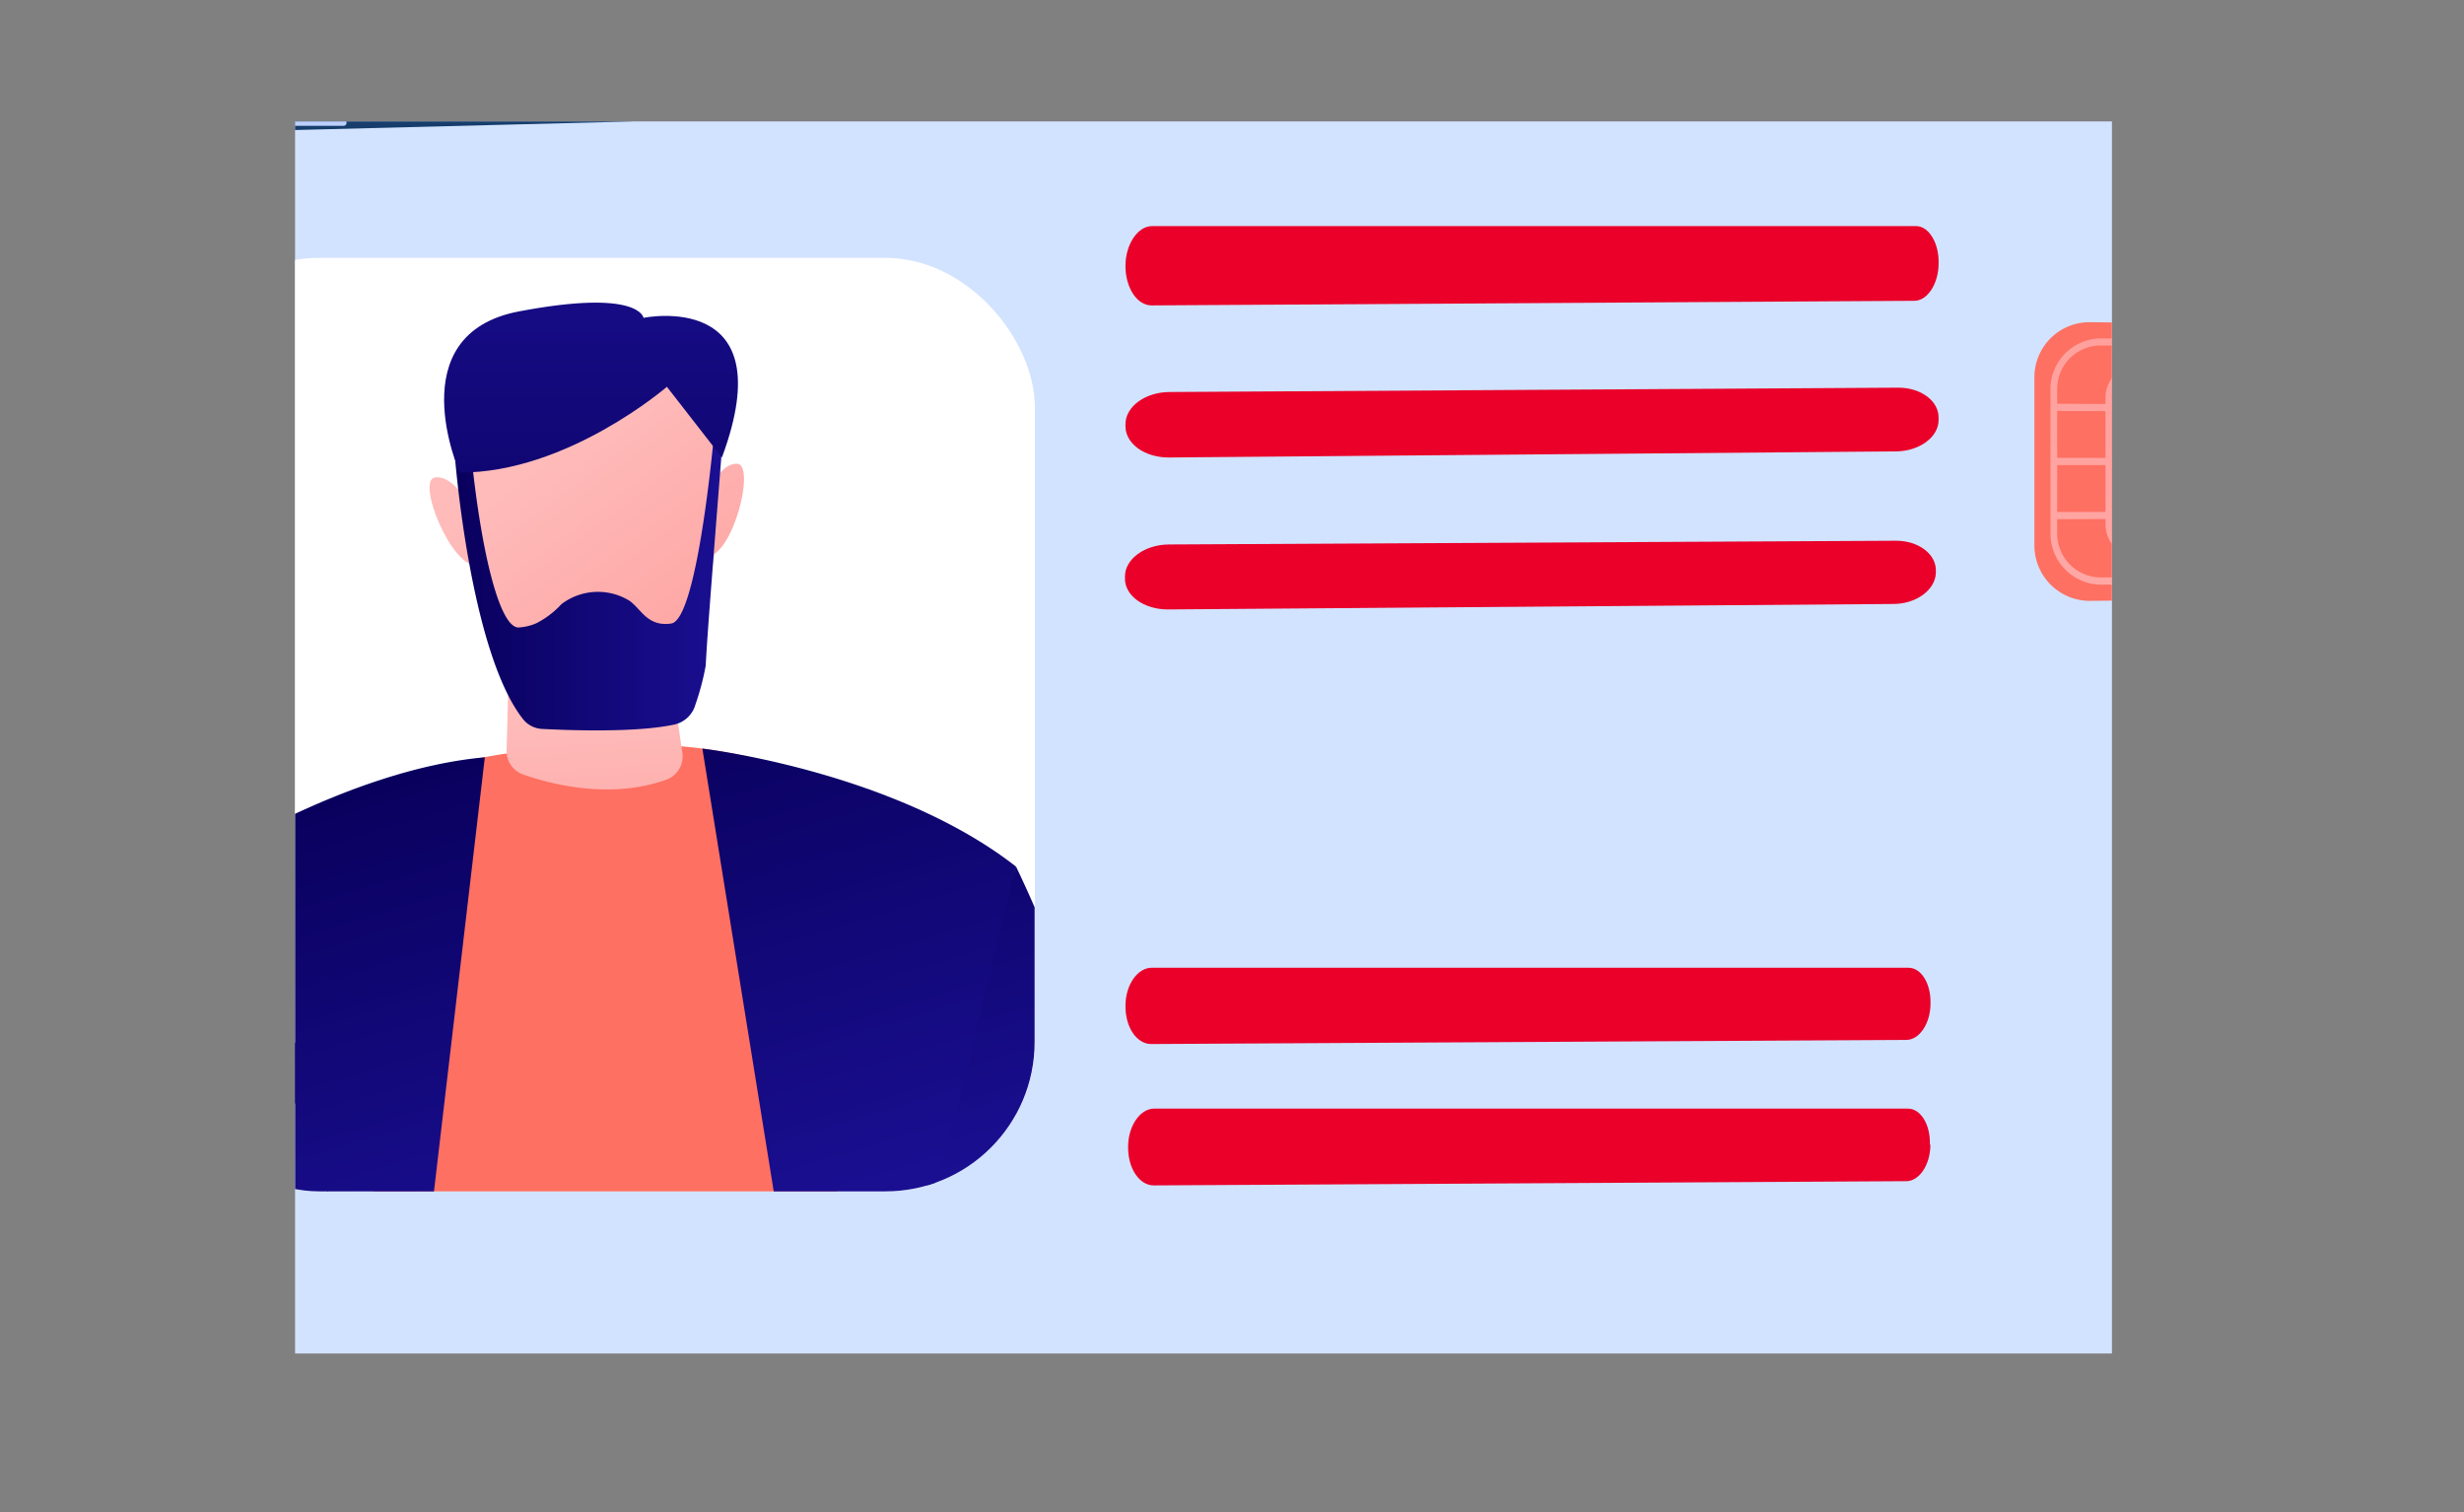 <svg xmlns="http://www.w3.org/2000/svg" xmlns:xlink="http://www.w3.org/1999/xlink" viewBox="0 0 198 121.51"><rect x="0" y="0" width="198" height="121.51" fill="#808080" stroke="none"/><defs><style>.cls-1,.cls-3{fill:none;}.cls-2{clip-path:url(#clip-path);}.cls-3,.cls-4{stroke:#163d6b;stroke-linecap:round;stroke-linejoin:round;stroke-width:1.5px;}.cls-4{fill:#d2e3ff;}.cls-5{fill:#ea0029;}.cls-6{fill:#bdd0fb;}.cls-7{fill:url(#linear-gradient);}.cls-8{fill:url(#linear-gradient-2);}.cls-9{fill:#f4f7fa;}.cls-10{fill:url(#linear-gradient-3);}.cls-11{fill:url(#linear-gradient-4);}.cls-12{fill:url(#linear-gradient-5);}.cls-13{fill:url(#linear-gradient-6);}.cls-14{fill:url(#linear-gradient-7);}.cls-15{fill:#fff;}.cls-16{clip-path:url(#clip-path-2);}.cls-17{fill:url(#linear-gradient-8);}.cls-18{fill:url(#linear-gradient-9);}.cls-19{fill:url(#linear-gradient-10);}.cls-20{fill:url(#linear-gradient-11);}.cls-21{fill:url(#linear-gradient-12);}.cls-22{fill:url(#linear-gradient-13);}.cls-23{fill:url(#linear-gradient-14);}.cls-24{fill:url(#linear-gradient-15);}.cls-25{fill:url(#linear-gradient-16);}.cls-26{fill:url(#linear-gradient-17);}.cls-27{fill:url(#linear-gradient-18);}</style><clipPath id="clip-path" transform="translate(23.71 9.76)"><rect class="cls-1" width="146" height="99"/></clipPath><linearGradient id="linear-gradient" x1="196.32" y1="-95.56" x2="182.74" y2="-58.97" gradientUnits="userSpaceOnUse"><stop offset="0" stop-color="#ff928e"/><stop offset="1" stop-color="#fe7062"/></linearGradient><linearGradient id="linear-gradient-2" x1="152.8" y1="90.08" x2="184.11" y2="-18.99" gradientTransform="translate(-20.41 1.37) rotate(-0.14)" gradientUnits="userSpaceOnUse"><stop offset="0" stop-color="#febbba"/><stop offset="1" stop-color="#ff928e"/></linearGradient><linearGradient id="linear-gradient-3" x1="148.96" y1="98.89" x2="180.26" y2="-10.18" gradientTransform="matrix(1, -0.01, 0, 1, 5.17, 5.04)" xlink:href="#linear-gradient-2"/><linearGradient id="linear-gradient-4" x1="150.1" y1="99.21" x2="181.41" y2="-9.85" gradientTransform="matrix(1, -0.01, 0, 1, 5.17, 5.04)" xlink:href="#linear-gradient-2"/><linearGradient id="linear-gradient-5" x1="151.25" y1="99.54" x2="182.55" y2="-9.52" gradientTransform="matrix(1, -0.01, 0, 1, 5.17, 5.04)" xlink:href="#linear-gradient-2"/><linearGradient id="linear-gradient-6" x1="196.41" y1="-95.53" x2="182.83" y2="-58.94" xlink:href="#linear-gradient"/><linearGradient id="linear-gradient-7" x1="152.86" y1="90.1" x2="184.17" y2="-18.97" xlink:href="#linear-gradient-2"/><clipPath id="clip-path-2" transform="translate(23.71 9.76)"><rect class="cls-1" x="-10.06" y="10.97" width="69.49" height="75" rx="12"/></clipPath><linearGradient id="linear-gradient-8" x1="47.85" y1="48.92" x2="58.23" y2="83.56" gradientUnits="userSpaceOnUse"><stop offset="0" stop-color="#09005d"/><stop offset="1" stop-color="#1a0f91"/></linearGradient><linearGradient id="linear-gradient-9" x1="-11.33" y1="59.9" x2="-0.79" y2="95.06" xlink:href="#linear-gradient-8"/><linearGradient id="linear-gradient-10" x1="100.16" y1="-131.25" x2="86.58" y2="-94.66" xlink:href="#linear-gradient"/><linearGradient id="linear-gradient-11" x1="23.86" y1="47.76" x2="25.44" y2="74.23" gradientTransform="matrix(1, 0, 0, 1, 0, 0)" xlink:href="#linear-gradient-2"/><linearGradient id="linear-gradient-12" x1="20.75" y1="26.63" x2="42.9" y2="56.19" gradientTransform="matrix(1, 0, 0, 1, 0, 0)" xlink:href="#linear-gradient-2"/><linearGradient id="linear-gradient-13" x1="27.25" y1="21.76" x2="49.41" y2="51.32" gradientTransform="matrix(1, 0, 0, 1, 0, 0)" xlink:href="#linear-gradient-2"/><linearGradient id="linear-gradient-14" x1="13.19" y1="32.3" x2="35.34" y2="61.85" gradientTransform="matrix(1, 0, 0, 1, 0, 0)" xlink:href="#linear-gradient-2"/><linearGradient id="linear-gradient-15" x1="12.88" y1="36.83" x2="34.39" y2="36.83" xlink:href="#linear-gradient-8"/><linearGradient id="linear-gradient-16" x1="23.79" y1="44.82" x2="23.79" y2="4.95" xlink:href="#linear-gradient-8"/><linearGradient id="linear-gradient-17" x1="3.26" y1="53.96" x2="14.46" y2="91.31" xlink:href="#linear-gradient-8"/><linearGradient id="linear-gradient-18" x1="39.44" y1="43.73" x2="51.7" y2="84.6" xlink:href="#linear-gradient-8"/></defs><g id="Capa_2" data-name="Capa 2"><g id="Capa_1-2" data-name="Capa 1"><g class="cls-2"><path class="cls-3" d="M173.54-.16l-2.2,93.32L171,107.59a3.43,3.43,0,0,1-3.44,3.41H-18a3.42,3.42,0,0,1-3.43-3.41l-.21-14.44L-23,1a6,6,0,0,1,6.3-5.29L164.67-9A8.68,8.68,0,0,1,171-6.48,8.64,8.64,0,0,1,173.54-.16Z" transform="translate(23.71 9.76)"/><path class="cls-4" d="M166.46,104.69a3.24,3.24,0,0,1-3.27,3.2H-13.56a3.24,3.24,0,0,1-3.27-3.2L-18.3,5.18a5.65,5.65,0,0,1,6-4.93L160.44-4.13a8.33,8.33,0,0,1,6,2.35,8,8,0,0,1,2.42,5.9Z" transform="translate(23.71 9.76)"/><path class="cls-5" d="M132.07,11.41c0,1.64-.91,3-1.94,3l-61.31.37c-1.16,0-2.1-1.43-2.09-3.18h0c0-1.74,1-3.19,2.12-3.19h61.43c1,0,1.84,1.37,1.79,3Z" transform="translate(23.71 9.76)"/><path class="cls-5" d="M131.41,82.21c0,1.64-.9,2.93-1.92,2.94L69,85.49c-1.14,0-2.07-1.34-2.06-3.08h0c0-1.75,1-3.09,2.09-3.09h60.58c1,0,1.81,1.25,1.76,2.89Z" transform="translate(23.71 9.76)"/><path class="cls-5" d="M131.42,70.87c0,1.64-.91,2.92-1.93,2.93l-60.69.33c-1.15,0-2.08-1.31-2.07-3.06h0c0-1.74,1-3.07,2.1-3.07h60.82c1,0,1.81,1.23,1.77,2.87Z" transform="translate(23.71 9.76)"/><path class="cls-5" d="M132.07,24c0,1.37-1.56,2.49-3.39,2.51L70.2,27c-1.93,0-3.48-1.11-3.47-2.52v-.16c0-1.41,1.59-2.57,3.53-2.58l58.58-.35c1.83,0,3.28,1.09,3.23,2.47Z" transform="translate(23.71 9.76)"/><path class="cls-5" d="M131.85,36.29c-.06,1.36-1.57,2.47-3.4,2.48l-58.32.44c-1.92,0-3.47-1.11-3.44-2.5v-.16c0-1.4,1.6-2.55,3.53-2.56l58.43-.3c1.82,0,3.25,1.09,3.2,2.44Z" transform="translate(23.71 9.76)"/><path class="cls-6" d="M163.09,108.49H143.2a.25.25,0,0,1,0-.5h19.89a4.83,4.83,0,0,0,4.51-5V41.85a.25.25,0,1,1,.5,0V103A5.33,5.33,0,0,1,163.09,108.49Z" transform="translate(23.71 9.76)"/><path class="cls-6" d="M-18,41.85a.25.25,0,0,1-.25-.25V6.23A6.2,6.2,0,0,1-11.93-.15H3.89A.25.25,0,0,1,4.14.1a.25.25,0,0,1-.25.25H-11.93a5.65,5.65,0,0,0-5.81,5.88V41.6A.25.25,0,0,1-18,41.85Z" transform="translate(23.71 9.76)"/><path class="cls-7" d="M157.45,38.4l-13.24.12a4.45,4.45,0,0,1-4.44-4.46l0-13.48a4.42,4.42,0,0,1,4.42-4.45l13.23.14a4.43,4.43,0,0,1,4.31,4.45l0,13.23A4.39,4.39,0,0,1,157.45,38.4Z" transform="translate(23.71 9.76)"/><path class="cls-8" d="M156.52,37.13l-11.37.09a4.1,4.1,0,0,1-4.09-4.11l0-11.57a4.08,4.08,0,0,1,4.07-4.11l11.37.11a4.09,4.09,0,0,1,4,4.11l0,11.37A4.05,4.05,0,0,1,156.52,37.13ZM145.11,18a3.5,3.5,0,0,0-3.51,3.53l0,11.56a3.53,3.53,0,0,0,3.52,3.55l11.37-.09A3.48,3.48,0,0,0,159.93,33l0-11.39a3.53,3.53,0,0,0-3.44-3.54Z" transform="translate(23.71 9.76)"/><path class="cls-9" d="M141.32,23l18.87.09Z" transform="translate(23.71 9.76)"/><polygon class="cls-10" points="183.89 33.09 165.03 33.02 165.03 32.44 183.89 32.53 183.89 33.09"/><path class="cls-9" d="M141.33,27.32l18.87,0Z" transform="translate(23.71 9.76)"/><polygon class="cls-11" points="183.9 37.37 165.04 37.37 165.03 36.79 183.9 36.81 183.9 37.37"/><path class="cls-9" d="M141.34,31.67l18.87-.06Z" transform="translate(23.71 9.76)"/><polygon class="cls-12" points="183.91 41.65 165.05 41.72 165.05 41.14 183.91 41.09 183.91 41.65"/><path class="cls-13" d="M153.49,34.81l-5.27,0a2.48,2.48,0,0,1-2.46-2.48l0-10.07a2.44,2.44,0,0,1,2.44-2.47l5.27,0a2.47,2.47,0,0,1,2.42,2.48l0,10A2.47,2.47,0,0,1,153.49,34.81Z" transform="translate(23.71 9.76)"/><path class="cls-14" d="M153.49,35.09l-5.27,0a2.74,2.74,0,0,1-2.74-2.76l0-10.07a2.72,2.72,0,0,1,2.72-2.76l5.27,0a2.76,2.76,0,0,1,2.7,2.78l0,10A2.75,2.75,0,0,1,153.49,35.09Zm-5.31-15A2.16,2.16,0,0,0,146,22.3l0,10.06a2.19,2.19,0,0,0,2.18,2.19l5.27,0a2.17,2.17,0,0,0,2.13-2.2l0-10a2.2,2.2,0,0,0-2.15-2.2Z" transform="translate(23.71 9.76)"/><rect class="cls-15" x="13.67" y="20.72" width="69.49" height="75" rx="12"/><g class="cls-16"><path class="cls-17" d="M65.55,83a94,94,0,0,0-7.63-23.16L50.66,85.06s.12.29.33.92l12.1,0A2.5,2.5,0,0,0,65.55,83Z" transform="translate(23.71 9.76)"/><path class="cls-18" d="M2.65,86c.8-2.84,1.41-4.68,1.41-4.68L-7.82,59.87s-2.7,3.21-5.59,21.7A3.77,3.77,0,0,0-9.71,86Z" transform="translate(23.71 9.76)"/><path class="cls-19" d="M43.56,86,40.34,52.22C26,46.9,7.81,52.85,7.81,52.85L6.32,86Z" transform="translate(23.71 9.76)"/><path class="cls-20" d="M17.24,41.57,17,50.48a2,2,0,0,0,1.35,2c2.28.8,7,2,11.46.42a2,2,0,0,0,1.31-2.19l-1.34-9.11Z" transform="translate(23.71 9.76)"/><path class="cls-21" d="M12.68,25.31s1.57,16,5,20c0,0,10.32.94,14.07-1.25A59.12,59.12,0,0,0,34.1,25.46S34.62,15.79,23.94,15C11.43,14.05,12.68,25.31,12.68,25.31Z" transform="translate(23.71 9.76)"/><path class="cls-22" d="M33,30.31s.94-2.81,2.5-2.81S35.2,35,33,35Z" transform="translate(23.71 9.76)"/><path class="cls-23" d="M14.1,31.05s-1.3-2.66-2.85-2.45,1.32,7.39,3.49,7.1Z" transform="translate(23.71 9.76)"/><path class="cls-24" d="M12.88,27.3S14.11,42.64,18.3,48a2.09,2.09,0,0,0,1.53.81c2.14.11,7.61.32,10.69-.36a2.27,2.27,0,0,0,1.65-1.59A20.79,20.79,0,0,0,33,43.72c.11-2.38.65-9,1.35-18l-.64-1c-.19,2.08-1.47,15.32-3.48,15.62a2.87,2.87,0,0,1-.91,0c-1.22-.24-1.6-1.21-2.45-1.83a4.85,4.85,0,0,0-5.46.27,7.24,7.24,0,0,1-2,1.53,4.13,4.13,0,0,1-1.48.35c-1.48-.06-2.94-5.86-3.76-13.76Z" transform="translate(23.71 9.76)"/><path class="cls-25" d="M29.88,21.32s-8,6.92-16.65,6.89c0,0-4.93-11.11,4.77-12.95s10,.52,10,.52S39.34,13.43,34.3,27Z" transform="translate(23.71 9.76)"/><path class="cls-26" d="M2.62,86h8.54l4.09-34.91c-11.22,1-23.07,8.8-23.07,8.8L1,81.28A42,42,0,0,1,2.62,86Z" transform="translate(23.71 9.76)"/><path class="cls-27" d="M51.27,86A57.7,57.7,0,0,1,53,80.25l4.93-20.38c-9.83-7.68-25.2-9.48-25.2-9.48L38.47,86Z" transform="translate(23.71 9.76)"/></g></g></g></g></svg>